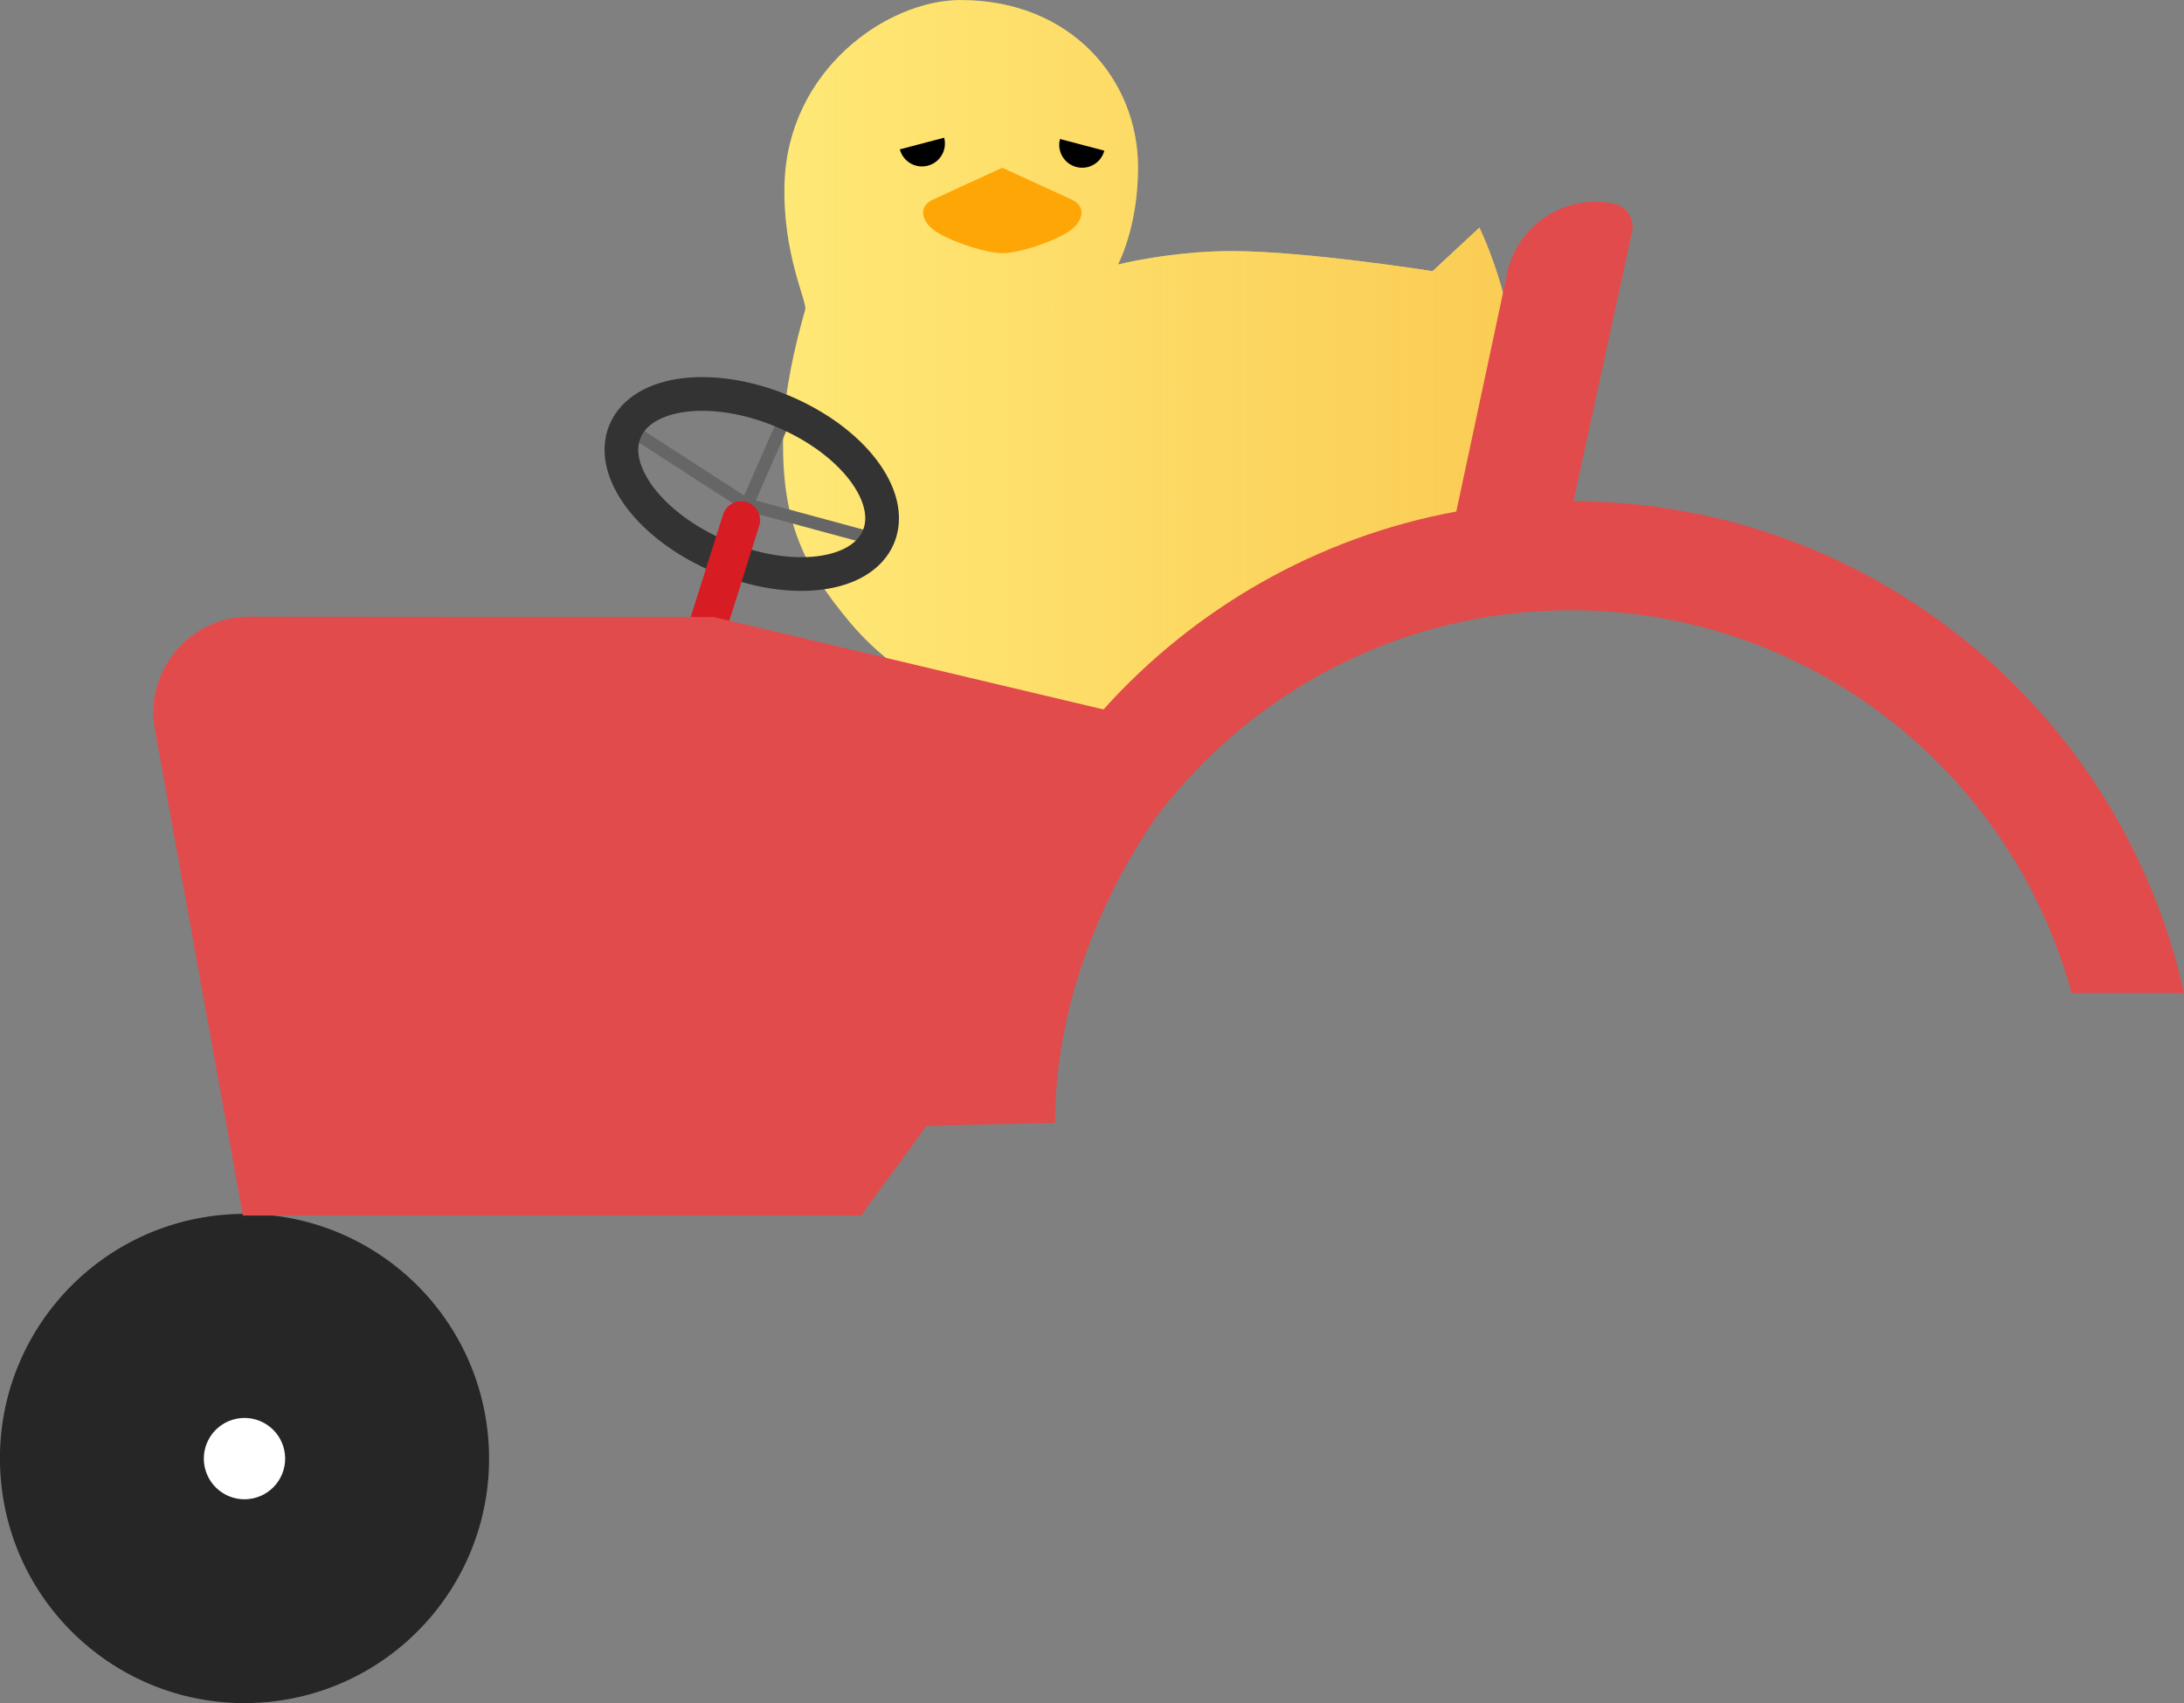 <?xml version="1.0" encoding="UTF-8"?>
<svg id="Layer_2" data-name="Layer 2" xmlns="http://www.w3.org/2000/svg" xmlns:xlink="http://www.w3.org/1999/xlink" viewBox="0 0 518.31 404.1">
  <rect x="0" y="0" width="518.31" height="404.1" fill="#808080" stroke="none"/>
  <defs>
    <style>
      .cls-1 {
        fill: #e24b4b;
      }

      .cls-1, .cls-2, .cls-3, .cls-4, .cls-5, .cls-6, .cls-7, .cls-8 {
        stroke-width: 0px;
      }

      .cls-2 {
        fill: #ffe876;
      }

      .cls-3 {
        fill: #262626;
      }

      .cls-4 {
        fill: url(#linear-gradient);
      }

      .cls-5 {
        fill: #000;
      }

      .cls-9 {
        stroke: #666;
        stroke-width: 3px;
      }

      .cls-9, .cls-10 {
        fill: none;
        stroke-miterlimit: 10;
      }

      .cls-10 {
        stroke: #333;
        stroke-width: 8px;
      }

      .cls-6 {
        fill: white;
      }

      .cls-7 {
        fill: #ffa607;
      }

      .cls-8 {
        fill: #d81c23;
      }
    </style>
    <linearGradient id="linear-gradient" x1="185.85" y1="126.49" x2="360.17" y2="126.49" gradientTransform="translate(0 214.8) scale(1 -1)" gradientUnits="userSpaceOnUse">
      <stop offset="0" stop-color="#f9c54b" stop-opacity="0"/>
      <stop offset="1" stop-color="#f9c54b" stop-opacity=".8"/>
    </linearGradient>
  </defs>
  <g id="Layer_1-2" data-name="Layer 1">
    <g id="Layer_2-2" data-name="Layer 2-2">
      <path class="cls-2" d="M351.1,54.01l-11.12,10.33s-30.18-4.77-47.66-4.77c-14.32,0-27.01,3.18-27.01,3.18,0,0,4.77-8.74,4.77-23.03,0-20.8-15.89-39.71-42.1-39.71-17.47,0-41.01,16.56-41.8,43.57-.49,16.67,5.43,28.09,4.92,29.87-2.47,8.6-4.96,19.48-5.22,29.02-.56,20.27,4.28,31.5,15.89,45.27,12.71,15.09,36.54,28.59,72.96,28.88.61,0,1.22,0,1.82,0,1.54-.02,3.07-.09,4.59-.19,9.51-.67,12.77-15.38,21.24-19.01,7.25-3.11,21.91-6.11,28-11,20.9-16.77,31.89-31.61,29.44-59.82-1.59-18.27-8.74-32.57-8.74-32.57h0Z"/>
      <path class="cls-4" d="M351.1,54.01l-11.12,10.33s-30.18-4.77-47.66-4.77c-14.32,0-27.01,3.18-27.01,3.18,0,0,4.77-8.74,4.77-23.03,0-20.8-15.89-39.71-42.1-39.71-17.47,0-41.01,16.56-41.8,43.57-.49,16.67,5.43,28.09,4.92,29.87-2.47,8.6-4.96,19.48-5.22,29.02-.56,20.27,4.28,31.5,15.89,45.27,12.71,15.09,36.54,28.59,72.96,28.88.61,0,1.22,0,1.82,0,1.54-.02,3.07-.09,4.59-.19,9.51-.67,12.77-15.38,21.24-19.01,7.25-3.11,21.91-6.11,28-11,20.9-16.77,31.89-31.61,29.44-59.82-1.59-18.27-8.74-32.57-8.74-32.57h0Z"/>
      <path class="cls-7" d="M254.26,47.31l-16.39-7.51-16.39,7.51c-3.99,1.83-2.63,5.69,1.07,7.91,4.13,2.48,11.75,4.85,15.32,4.85,3.76,0,11.19-2.37,15.32-4.85,3.7-2.22,5.05-6.09,1.07-7.91Z"/>
      <path class="cls-5" d="M262.08,35.75c-.77,2.91-3.74,4.64-6.65,3.87s-4.64-3.74-3.87-6.64c0,0,10.52,2.77,10.52,2.77Z"/>
      <path class="cls-5" d="M213.55,35.44c.77,2.91,3.74,4.64,6.65,3.87s4.64-3.74,3.87-6.64c0,0-10.52,2.77-10.52,2.77Z"/>
    </g>
    <g>
      <line class="cls-9" x1="148.62" y1="101.29" x2="175.89" y2="118.9"/>
      <line class="cls-9" x1="186.89" y1="97.9" x2="175.89" y2="122.9"/>
      <line class="cls-9" x1="208.17" y1="128.11" x2="177.89" y2="119.9"/>
      <path class="cls-10" d="M208.07,128.24c-4.84,9.19-22.05,10.64-38.43,3.24-16.38-7.4-25.73-20.85-20.89-30.04,4.84-9.19,22.05-10.64,38.43-3.24,16.38,7.4,25.73,20.85,20.89,30.04Z"/>
    </g>
    <path class="cls-8" d="M170.02,118.03h0c2.48,0,4.5,2.02,4.5,4.5v43.5h-9v-43.5c0-2.48,2.02-4.5,4.5-4.5Z" transform="translate(50.58 -44.55) rotate(17.5)"/>
    <g>
      <circle class="cls-3" cx="58.04" cy="346.06" r="58.04" transform="translate(-23.12 4.68) rotate(-3.85)"/>
      <circle class="cls-6" cx="58.04" cy="346.06" r="9.65" transform="translate(-276.15 239.06) rotate(-62.72)"/>
    </g>
    <path class="cls-1" d="M373.42,118.89l13.92-63.94c.64-3-1.27-5.95-4.27-6.59-11.54-2.47-22.9,4.89-25.37,16.44l-12.09,56.57c-32.99,6.07-62.18,23.01-83.72,46.96l-92.5-21.92-110.23-.08c-14.19,0-24.92,12.85-22.39,26.81l20.88,115.27h146.69l15.53-21.26,30.52-.74c0-26.43,9.99-52.34,24.21-72.8,22.49-29.65,58.08-48.81,98.16-48.81,56.83,0,104.67,38.5,118.87,90.84h26.68c-14.72-66.58-73.95-116.44-144.89-116.74Z"/>
  </g>
</svg>